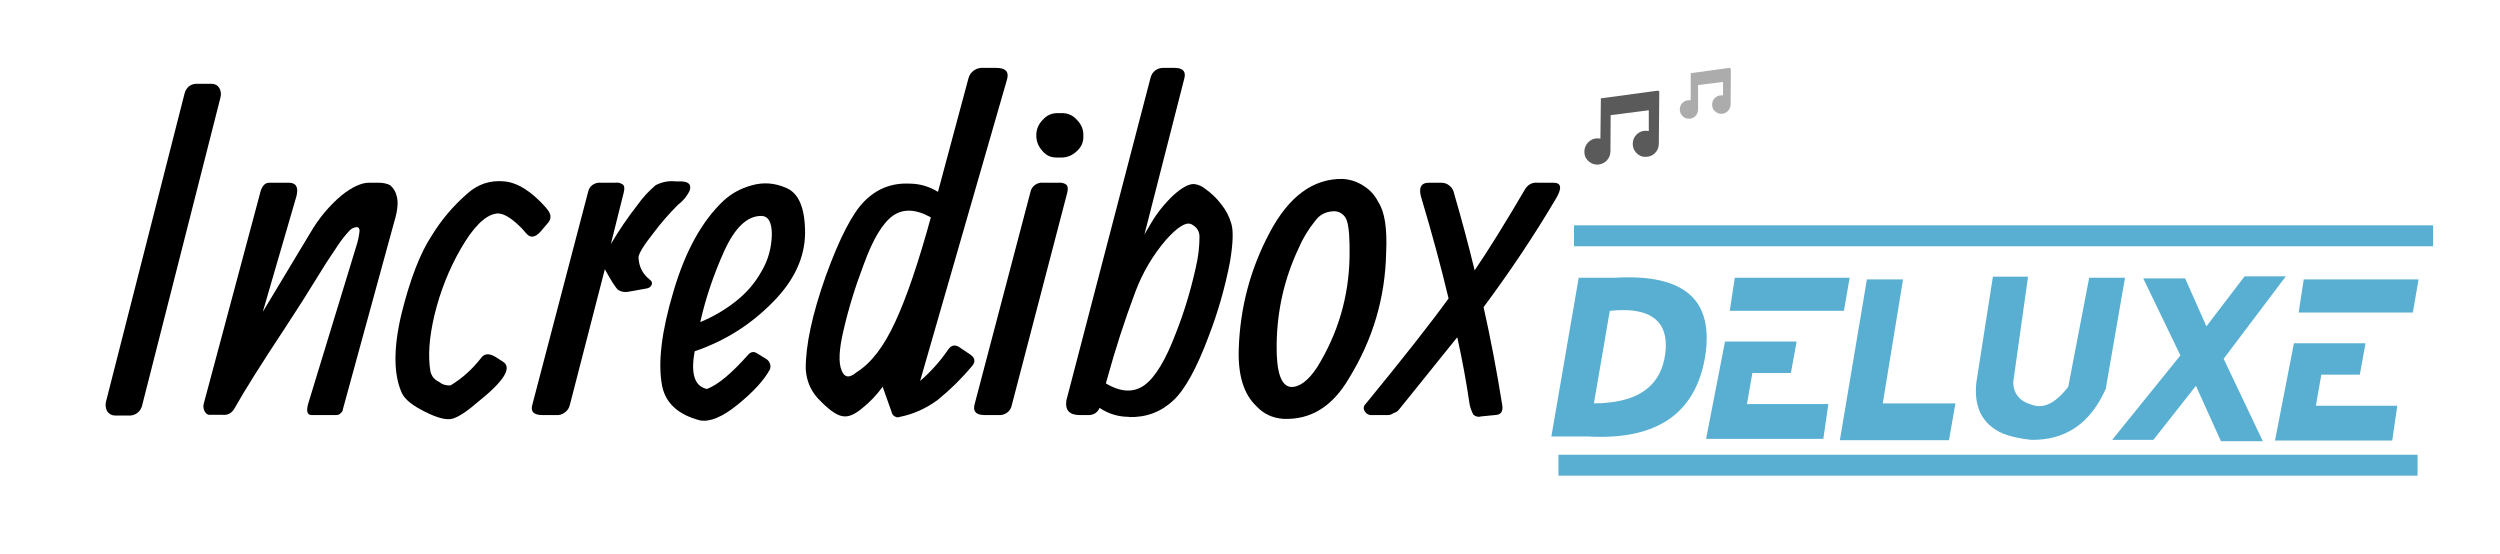 
<svg xmlns="http://www.w3.org/2000/svg" version="1.1" xmlns:xlink="http://www.w3.org/1999/xlink" preserveAspectRatio="none" x="0px" y="0px" width="370px" height="82px" viewBox="0 0 370 82">
<defs>
<g id="Layer1_0_FILL">
<path fill="#58AFD2" stroke="none" d="
M 252.35 52.85
Q 253.35 46.6 250.2 43.7 246.9 40.65 239.05 41.1
L 233.65 41.1 229.6 64.6 235.05 64.6
Q 250.2 65.45 252.35 52.85
M 245.5 47.75
Q 246.85 49.35 246.45 52.4 245.6 58.7 238.35 59.55 237.2 59.7 235.9 59.7
L 238.25 46
Q 243.6 45.45 245.5 47.75
M 259.35 55.2
L 265.05 55.2 265.9 50.55 255.3 50.55 252.5 64.95 269.85 64.95 270.6 59.8 258.55 59.8 259.35 55.2
M 281.65 41.35
L 276.3 41.35 272.3 65.15 288.45 65.15 289.4 59.7 278.65 59.7 281.65 41.35
M 256.75 41.1
L 256 46 272.9 46 273.75 41.1 256.75 41.1
M 300.15 40.95
L 294.95 40.95 292.5 56.6
Q 291.9 62.15 296.4 64.15 298.15 64.85 300.65 65.1 308.25 65.2 311.65 57.55
L 314.5 41.1 309.2 41.1 306.1 57.25
Q 303.6 60.5 301.25 60.05 300.95 60 300.7 59.9 298.05 59.15 297.95 56.6
L 300.15 40.95
M 357.8 70.4
L 357.8 67.3 230.65 67.3 230.65 70.4 357.8 70.4
M 349.25 55.45
L 350.1 50.8 339.5 50.8 336.7 65.2 354.05 65.2 354.8 60.05 342.75 60.05 343.55 55.45 349.25 55.45
M 360.1 36.45
L 360.1 33.35 232.95 33.35 232.95 36.45 360.1 36.45
M 340.95 41.35
L 340.2 46.25 357.1 46.25 357.95 41.35 340.95 41.35
M 332.2 40.9
L 326.55 48.3 323.4 41.2 317.2 41.2 322.7 52.6 312.6 65.1 318.7 65.1 325 57.1 328.7 65.3 334.9 65.3 329.1 53.1 338.3 40.9 332.2 40.9 Z"/>
</g>

<g id="Layer0_0_FILL">
<path fill="#000000" stroke="none" d="
M 29.3 12.4
Q 28.55 12.35 28 12.75 27.45 13.2 27.3 13.9
L 15.7 59.4
Q 15.5 60.15 15.85 60.85 16.3 61.5 17.05 61.5
L 19.05 61.5
Q 19.75 61.55 20.35 61.1 20.9 60.65 21.05 59.95
L 32.6 14.55
Q 32.85 13.7 32.45 13 32.05 12.4 31.3 12.4
L 29.3 12.4 Z"/>
</g>

<g id="Layer0_1_FILL">
<path fill="#000000" stroke="none" d="
M 57.75 37.05
Q 58.35 36.3 59.4 36.15 60.1 36.15 60.1 37 59.95 38.65 59.3 40.65
L 48.55 75.85
Q 47.9 78.3 49.35 78.3
L 54.75 78.3
Q 55.4 78.35 55.85 77.9 56.35 77.5 56.4 76.85
L 67.85 35.05
Q 69 31.3 68.45 29.3 68.15 27.8 66.95 26.75 65.85 26.2 64.35 26.2
L 62.2 26.2
Q 59.65 26.2 56.05 29.05 51.9 32.55 49.05 37.45
L 38.4 55.15 45.95 29.2
Q 46.7 26.2 44.2 26.2
L 39.85 26.2
Q 38.25 26.2 37.7 28.9
L 25.2 75.6
Q 24.9 76.6 25.35 77.45 25.8 78.25 26.4 78.25
L 29.4 78.25
Q 31.1 78.4 32 76.9 35.4 70.85 43.4 58.75 47.6 52.35 50.4 47.75 52.5 44.25 55.1 40.45 56.45 38.4 57.75 37.05 Z"/>
</g>

<g id="Layer0_2_FILL">
<path fill="#000000" stroke="none" d="
M 97.55 37.65
Q 98.9 39.15 100.7 37.15
L 102.4 35.15
Q 103.6 33.7 102 31.95
L 102 31.9
Q 97.05 26.3 92.55 25.9 87.8 25.45 84.25 28.65 79.55 32.75 76.35 37.95 72.4 43.9 69.5 55.6 66.75 67.15 69.6 73.4 70.6 75.5 74.75 77.55 79 79.7 81 79.1 83.1 78.45 86.65 75.35 95.5 68.3 92.2 66.3
L 90.65 65.3
Q 88.45 63.95 87.35 65.5 84.4 69.3 80.5 71.65 79 71.75 77.9 70.85 76.4 70.15 76 68.55 75.1 63.45 76.9 55.85 78.85 47.85 82.8 41 86.95 33.8 90.6 33.15 92.75 32.65 96.45 36.4
L 97.55 37.65 Z"/>
</g>

<g id="Layer0_3_FILL">
<path fill="#000000" stroke="none" d="
M 134.05 28.15
Q 134.95 25.9 132 25.9
L 131 25.9
Q 128.65 25.65 126.5 26.75 124.15 28.75 122.45 31.15 119.2 35.3 116.45 39.95
L 119.35 28.35
Q 119.65 27.1 119.2 26.65 118.35 26.05 117.4 26.2
L 114.25 26.2
Q 113.25 26.1 112.4 26.65 111.55 27.25 111.35 28.25
L 98.85 75.95
Q 98.15 78.3 101.1 78.3
L 104.1 78.3
Q 105.2 78.4 106.1 77.75 107 77.1 107.25 76.05
L 115.1 45.6
Q 117.3 49.6 118.1 50.25 119.25 50.95 120.65 50.6
L 124.55 49.9
Q 125.3 49.75 125.6 49.1 125.85 48.45 125.25 48 122.8 46.1 122.65 43 122.65 41.7 126.1 37.35 128.5 34.15 131.5 31.15 133.1 29.95 134.05 28.15 Z"/>
</g>

<g id="Layer0_4_FILL">
<path fill="#000000" stroke="none" d="
M 160 37.45
Q 160 29.2 155.85 27.4 151.95 25.65 148 26.8 144.35 27.8 141.7 30.25 134.45 37.1 130.5 50.55 126.45 64.05 127.95 71.8 129.15 77.6 136.45 79.5 139.8 80.1 144.9 75.95 150.2 71.65 152.15 68 152.35 67.3 152.1 66.7 151.85 66.05 151.25 65.7
L 149.3 64.5
Q 148.25 63.75 147.3 64.7 141.7 71.05 138 72.45 133.85 71.6 135.25 64 145.35 60.55 152.75 53 159.95 45.75 160 37.45
M 150.15 33.65
Q 152.55 33.65 152.55 37.8 152.45 42.3 150.3 45.95 148.2 49.8 144.65 52.65 140.9 55.65 136.5 57.45 138.3 49.4 141.95 41.35 145.5 33.65 150.15 33.65 Z"/>
</g>

<g id="Layer0_5_FILL">
<path fill="#000000" stroke="none" d="
M 205.3 3
Q 206 0.45 202.85 0.45
L 200 0.45
Q 198.85 0.35 197.9 1 196.95 1.65 196.65 2.75
L 189.8 28.25
Q 186.8 26.4 183.35 26.4 177.5 26.15 173.35 30.3 169.3 34.3 164.65 47.1 160.1 59.95 160.15 67.95 160.4 72.3 163.55 75.25 166.85 78.6 168.85 78.6
L 169.05 78.6
Q 170.65 78.6 172.9 76.7 175.4 74.7 177.4 71.95
L 179.4 77.6 179.45 77.8
Q 179.65 78.4 180.2 78.65 180.75 78.95 181.3 78.7 185.8 77.8 189.75 74.9 194.05 71.4 197.5 67.25 198.65 65.8 197 64.7
L 194.55 63.05
Q 193.05 62.1 192 63.75 189.3 67.65 185.8 70.65
L 205.3 3
M 173.15 44.55
Q 176.2 36.1 179.7 33.6 183.2 31.15 188.25 34
L 188.2 34
Q 184 49.3 180.2 57.45 176.4 65.7 171.55 68.7 169.15 70.75 168.2 68.3 167.1 65.75 168.6 59.4 170.25 52.15 173.15 44.55 Z"/>
</g>

<g id="Layer0_6_FILL">
<path fill="#000000" stroke="none" d="
M 216.8 26.2
L 213.4 26.2
Q 212.4 26.1 211.55 26.7 210.75 27.3 210.55 28.25
L 198 75.95
Q 197.4 78.3 200.3 78.3
L 203.3 78.3
Q 204.4 78.4 205.25 77.8 206.15 77.15 206.35 76.1
L 218.8 28.4
Q 219.1 27.15 218.6 26.65 217.85 26.1 216.8 26.2
M 216.85 10.6
Q 214.7 10.5 213.3 12.1 211.85 13.55 211.85 15.6 211.85 17.6 213.25 19.1 214.45 20.55 216.35 20.55
L 217.15 20.55
Q 219.35 20.65 220.9 19.15 222.5 17.75 222.4 15.7 222.5 13.7 221 12.15 219.75 10.7 217.9 10.6
L 216.85 10.6 Z"/>
</g>

<g id="Layer0_7_FILL">
<path fill="#000000" stroke="none" d="
M 255.6 35.45
Q 254.95 33.05 253.3 31 251.9 29.15 249.85 27.65 248.7 26.7 247.3 26.5
L 247.1 26.5
Q 245.4 26.5 242.6 29 239.6 31.85 237.6 35.25
L 236.1 37.8 245.05 2.8
Q 245.65 0.45 242.85 0.45
L 240.5 0.45
Q 239.4 0.4 238.55 1 237.7 1.65 237.45 2.75
L 218.6 75
Q 218.1 78.3 221.6 78.3
L 223.35 78.3
Q 225.25 78.4 226.05 76.7 229.05 78.7 232.6 78.7
L 232.65 78.75
Q 238.45 78.9 242.6 75 246.5 71.35 250.5 60.65 253.65 52.5 255.3 43.85 256.3 37.8 255.6 35.45
M 248.45 38.2
Q 248.45 41.75 247.6 45.3 245.9 52.95 243.2 59.8 239.75 68.95 236.1 71.6 232.45 74.2 227.45 71.2
L 227.75 70.15
Q 230.5 60.15 234.05 50.7 236.5 44.2 240.9 39.05 244.85 34.65 246.6 35.5 248.35 36.35 248.45 38.2 Z"/>
</g>

<g id="Layer0_8_FILL">
<path fill="#000000" stroke="none" d="
M 290.3 41.9
Q 290.7 33.8 288.55 30.55 287.4 28.25 285.25 26.9 283.1 25.5 280.55 25.35 270.6 25.2 264.15 37.45 257.7 49.6 257.25 63.45 256.95 72.3 261.2 76.3 263.6 78.9 267.25 79.15 276.45 79.55 282 70 290 57 290.3 41.9
M 280.35 33.15
Q 281.2 33.75 281.5 34.75 282.2 36.85 282.1 42.85 281.85 56.2 274.85 67.55 271.85 72.1 268.95 72 265.6 71.7 265.75 62.4 265.9 51.05 270.65 40.95 272.05 37.65 274.35 34.8 275.85 32.7 278.5 32.6 279.5 32.55 280.35 33.15 Z"/>
</g>

<g id="Layer0_9_FILL">
<path fill="#000000" stroke="none" d="
M 328.3 29.9
Q 330.55 26.2 327.8 26.2
L 324.3 26.2
Q 322.55 26.05 321.55 27.5 314.75 39.1 310.15 45.85 308.1 37.4 305.55 28.65 305.35 27.55 304.55 26.9 303.75 26.2 302.65 26.2
L 299.9 26.2
Q 297.05 26.2 298.3 29.95 301.75 41.45 304.3 52.15 298.45 60.25 285.75 75.75 284.95 76.5 285.5 77.45 286.15 78.45 287.35 78.3
L 290.3 78.3
Q 291.2 78.4 291.9 77.9
L 292.6 77.6
Q 293 77.35 293.2 77.05
L 306.25 60.85
Q 307.9 68.3 308.95 75.45 309.1 76.75 309.85 78.2 310.65 78.9 311.65 78.6
L 314.7 78.3
Q 316.65 78.25 316.35 76.15 314.5 64.55 312.15 54.1 321.05 42.15 328.3 29.9 Z"/>
</g>

<g id="Layer0_10_FILL">
<path fill="#5A5A5A" stroke="none" d="
M 351.55 5.85
Q 351.55 5.6 351.3 5.6
L 351.25 5.6 351.25 5.55 338.65 7.25
Q 338.35 7.25 338.45 7.5
L 338.35 16.3 337.7 16.25
Q 336.5 16.25 335.65 17.1 334.8 17.95 334.75 19.15 334.7 20.4 335.55 21.25 336.4 22.1 337.6 22.15
L 337.65 22.15
Q 338.85 22.1 339.7 21.3 340.55 20.45 340.6 19.25
L 340.65 11.05 349.2 9.95 349.2 14.6 348.5 14.55
Q 347.3 14.55 346.45 15.4 345.6 16.25 345.6 17.5 345.6 18.7 346.45 19.55 347.3 20.45 348.5 20.4 349.7 20.4 350.55 19.6 351.4 18.75 351.45 17.55
L 351.55 5.85 Z"/>
</g>

<g id="Layer0_11_FILL">
<path fill="#ACACAC" stroke="none" d="
M 367.55 8.7
L 367.6 0.8 367.5 0.6 367.5 0.5 367.3 0.45 358.8 1.6
Q 358.6 1.6 358.6 1.85
L 358.6 7.7 358.2 7.7
Q 357.35 7.7 356.75 8.3 356.15 8.9 356.15 9.75 356.15 10.6 356.75 11.25 357.35 11.85 358.2 11.85 359.05 11.85 359.65 11.25 360.25 10.65 360.25 9.8
L 360.25 4.3 365.85 3.6 365.85 6.6 365.5 6.6
Q 364.65 6.6 364 7.2 363.4 7.85 363.4 8.7 363.4 9.55 364 10.15 364.65 10.75 365.5 10.75 366.3 10.75 366.9 10.15 367.5 9.55 367.55 8.7 Z"/>
</g>
</defs>

<g transform="matrix( 1, 0, 0, 1, 0,0) ">
<use xlink:href="#Layer1_0_FILL"/>
</g>

<g transform="matrix( 1, 0, 0, 1, 0,0) ">
<use xlink:href="#Layer0_0_FILL"/>
</g>

<g transform="matrix( 0.66, 0, 0, 0.66, 13.55,9.75) ">
<use xlink:href="#Layer0_1_FILL"/>
</g>

<g transform="matrix( 0.66, 0, 0, 0.66, 13.55,9.75) ">
<use xlink:href="#Layer0_2_FILL"/>
</g>

<g transform="matrix( 0.66, 0, 0, 0.66, 13.55,9.75) ">
<use xlink:href="#Layer0_3_FILL"/>
</g>

<g transform="matrix( 0.66, 0, 0, 0.66, 13.55,9.75) ">
<use xlink:href="#Layer0_4_FILL"/>
</g>

<g transform="matrix( 0.66, 0, 0, 0.66, 13.55,9.75) ">
<use xlink:href="#Layer0_5_FILL"/>
</g>

<g transform="matrix( 0.66, 0, 0, 0.66, 13.55,9.75) ">
<use xlink:href="#Layer0_6_FILL"/>
</g>

<g transform="matrix( 0.66, 0, 0, 0.66, 13.55,9.75) ">
<use xlink:href="#Layer0_7_FILL"/>
</g>

<g transform="matrix( 0.66, 0, 0, 0.66, 13.55,9.75) ">
<use xlink:href="#Layer0_8_FILL"/>
</g>

<g transform="matrix( 0.66, 0, 0, 0.66, 13.55,9.75) ">
<use xlink:href="#Layer0_9_FILL"/>
</g>

<g transform="matrix( 0.66, 0, 0, 0.66, 13.55,9.75) ">
<use xlink:href="#Layer0_10_FILL"/>
</g>

<g transform="matrix( 0.66, 0, 0, 0.66, 13.55,9.75) ">
<use xlink:href="#Layer0_11_FILL"/>
</g>
</svg>
